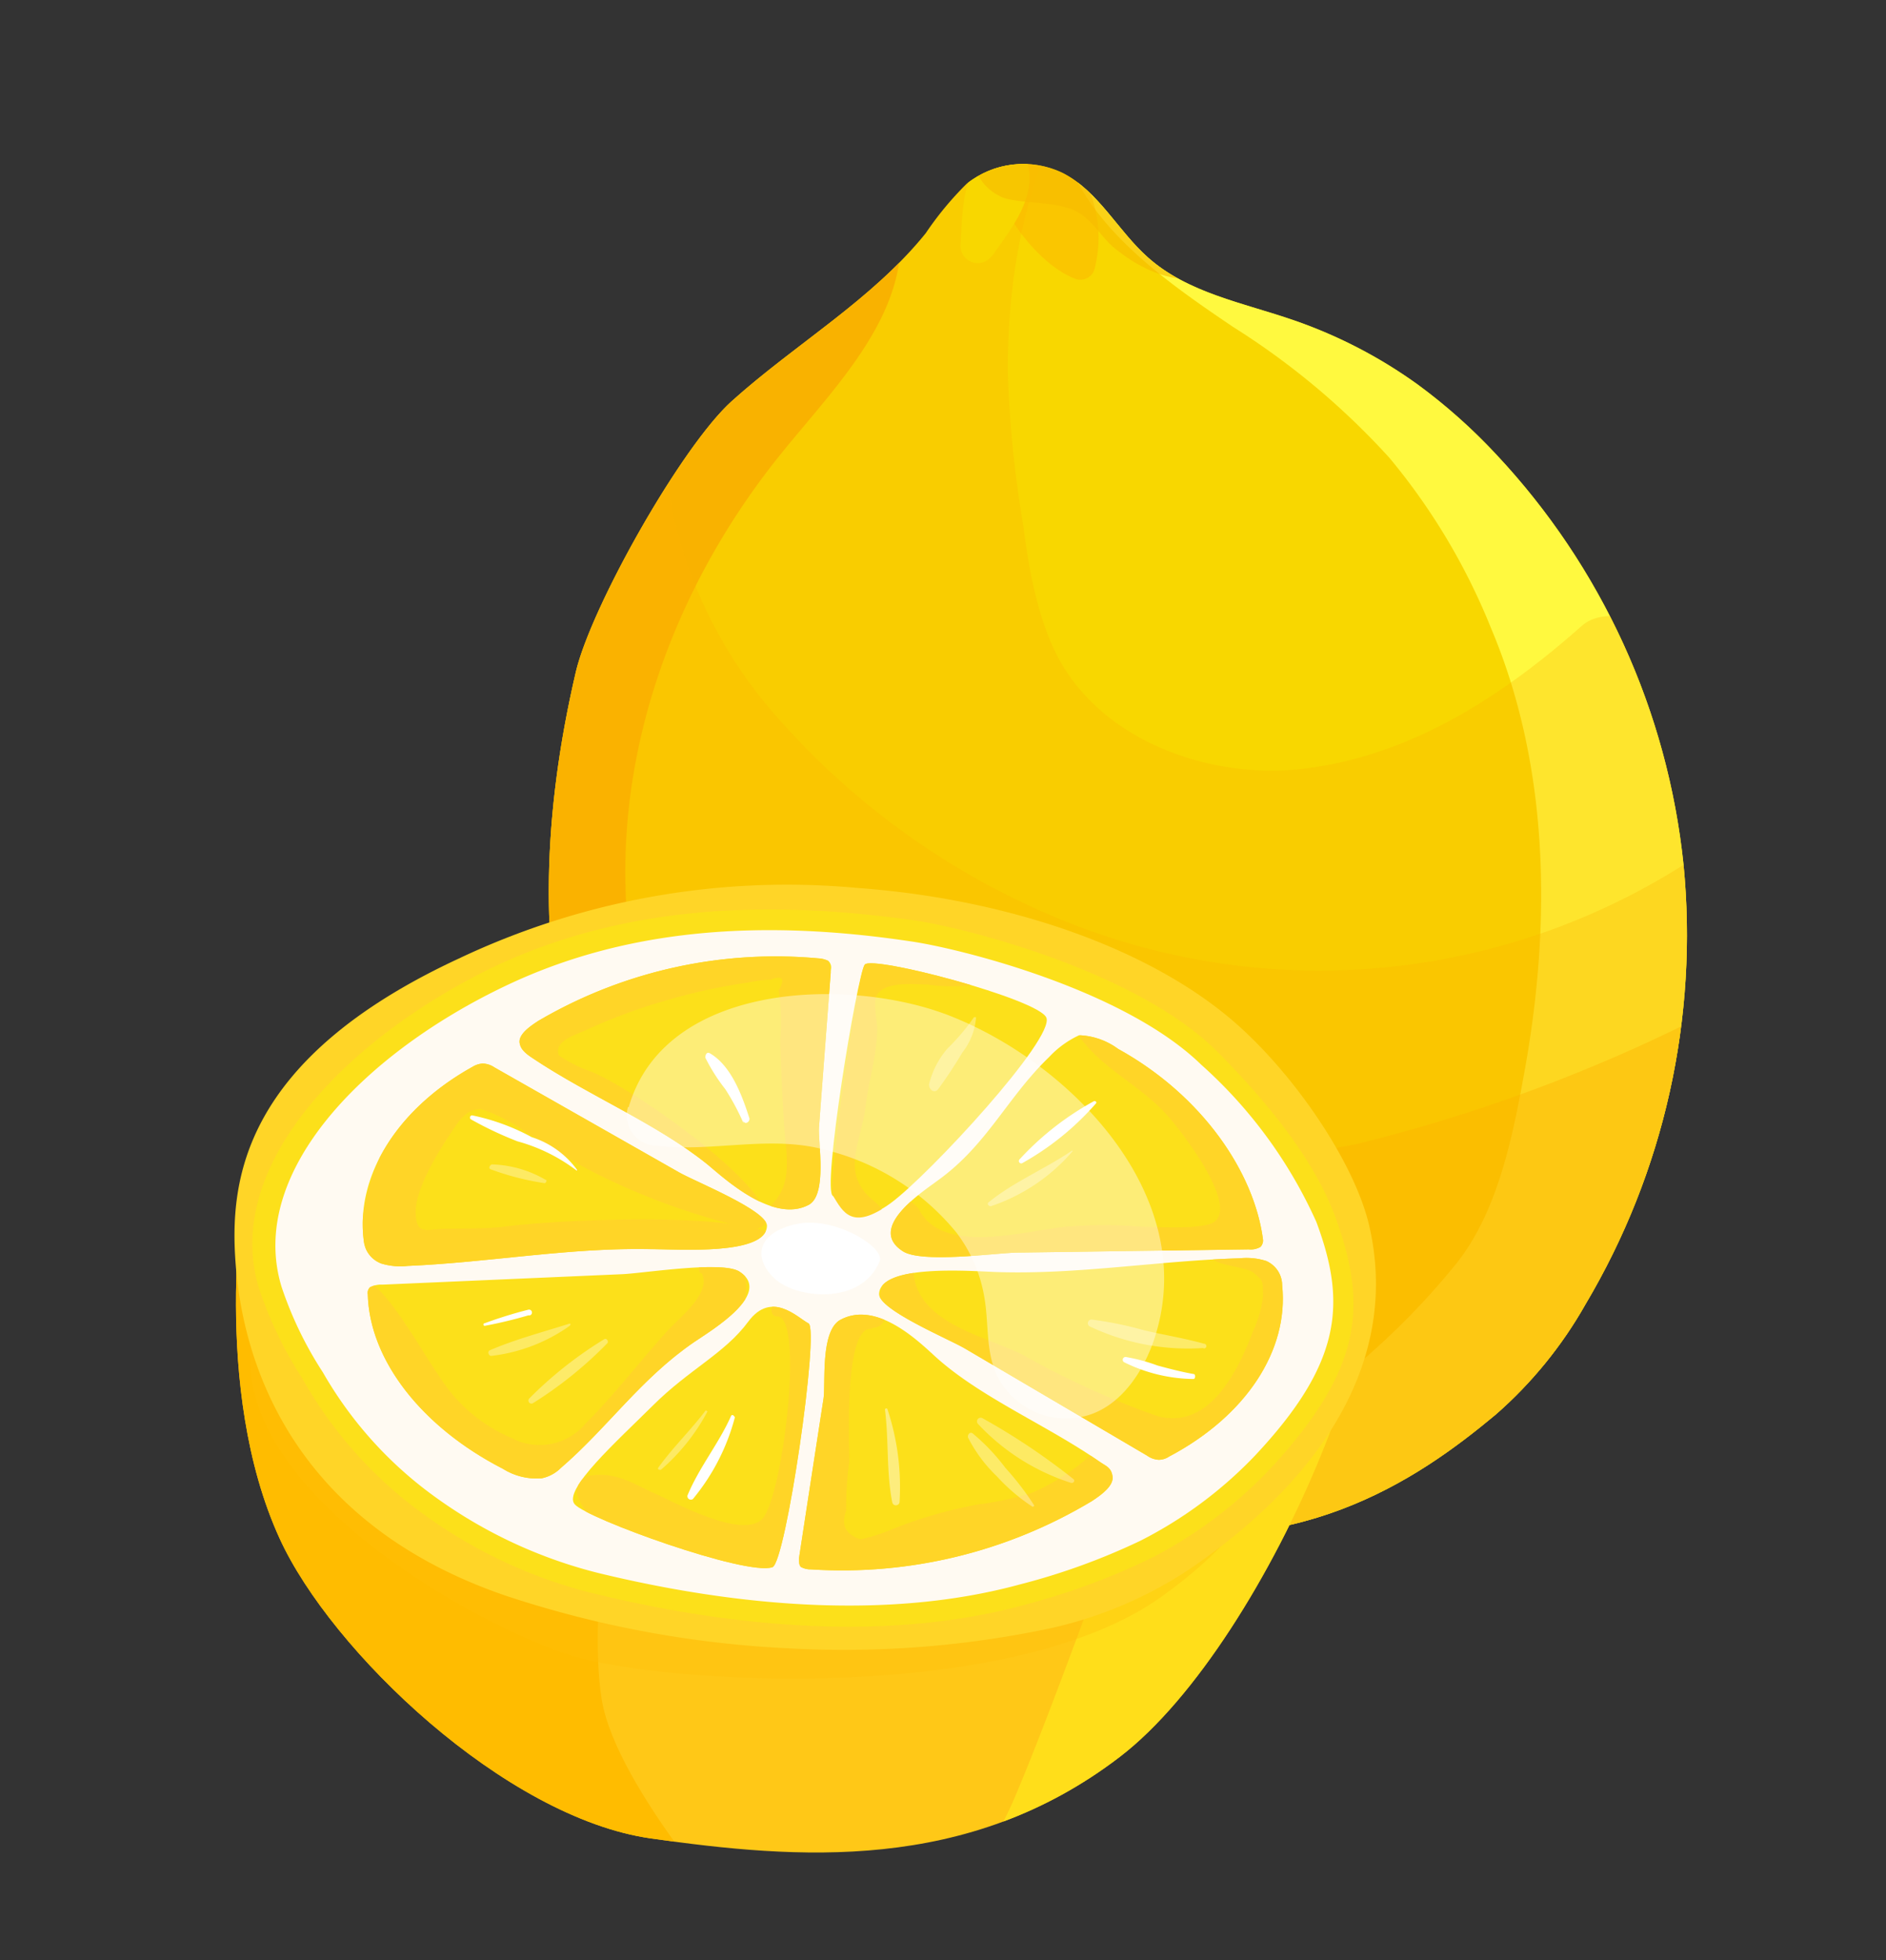 <svg xmlns="http://www.w3.org/2000/svg" xmlns:xlink="http://www.w3.org/1999/xlink" viewBox="0 0 86.61 89.97"><rect x="0" y="0" width="86.61" height="89.97" fill="#333333" stroke="none"/><defs><style>.cls-1{fill:#f8d700;}.cls-2{fill:none;}.cls-3{fill:#ffc817;}.cls-4{isolation:isolate;}.cls-5{clip-path:url(#clip-path);}.cls-6{fill:#fff93f;}.cls-7{fill:#f8b200;}.cls-10,.cls-13,.cls-8{fill:#fcb300;}.cls-8{opacity:0.29;}.cls-9{clip-path:url(#clip-path-2);}.cls-10{opacity:0.48;}.cls-11{opacity:0.64;}.cls-12{fill:#f7bc00;}.cls-13{opacity:0.42;}.cls-14{clip-path:url(#clip-path-4);}.cls-15{fill:#ffbc00;}.cls-16{fill:#ffde1a;}.cls-17{fill:#ffbf0b;opacity:0.36;mix-blend-mode:multiply;}.cls-18{fill:#ffd527;}.cls-19{fill:#fce01a;}.cls-20{fill:#fffaf2;}.cls-21{fill:#fff;}.cls-22{clip-path:url(#clip-path-5);}.cls-23{clip-path:url(#clip-path-6);}.cls-24{clip-path:url(#clip-path-7);}.cls-25{clip-path:url(#clip-path-8);}.cls-26{clip-path:url(#clip-path-9);}.cls-27{clip-path:url(#clip-path-10);}.cls-28{clip-path:url(#clip-path-11);}.cls-29{clip-path:url(#clip-path-12);}.cls-30{opacity:0.41;mix-blend-mode:soft-light;}.cls-31{opacity:0.32;}.cls-32{opacity:0.34;}.cls-33{opacity:0.43;}</style><clipPath id="clip-path"><path class="cls-1" d="M26.44,30.86c.7-3,4.87-10.4,7.18-12.46,2.93-2.63,6.42-4.63,8.89-7.69A14.87,14.87,0,0,1,44.4,8.43a4.17,4.17,0,0,1,4.38-.5c1.66.83,2.55,2.66,3.94,3.89,1.83,1.63,4.38,2.08,6.69,2.88a22,22,0,0,1,5.68,2.94,25.73,25.73,0,0,1,3.62,3.22,32.4,32.4,0,0,1,8.6,18.81,33.17,33.17,0,0,1-4.5,20.2,19.39,19.39,0,0,1-4.12,5.06c-3.69,3.08-9.22,6.82-18,5.13-4.72-.91-12-3.1-15.53-6.38C25.89,55,23.38,44,26.44,30.86Z"/></clipPath><clipPath id="clip-path-2"><path class="cls-2" d="M26.44,30.86c.7-3,4.87-10.4,7.18-12.46,2.93-2.63,6.42-4.63,8.89-7.69A14.87,14.87,0,0,1,44.4,8.43a4.17,4.17,0,0,1,4.38-.5c1.66.83,2.55,2.66,3.94,3.89,1.83,1.63,4.38,2.08,6.69,2.88a22,22,0,0,1,5.68,2.94,25.73,25.73,0,0,1,3.62,3.22,32.4,32.4,0,0,1,8.6,18.81,33.17,33.17,0,0,1-4.5,20.2,19.39,19.39,0,0,1-4.12,5.06c-3.69,3.08-9.22,6.82-18,5.13-4.72-.91-12-3.1-15.53-6.38C25.89,55,23.38,44,26.44,30.86Z"/></clipPath><clipPath id="clip-path-4"><path class="cls-3" d="M11.21,54.43s-1.54,9.26,1.63,16.19C15.2,75.79,23.2,83.44,29.89,84.39S44.43,86,51.42,80.65,65.51,57.71,62,55,11.21,54.43,11.21,54.43Z"/></clipPath><clipPath id="clip-path-5"><path class="cls-2" d="M37.61,51.75c.18-2.42.37-4.83.55-7.25a.41.41,0,0,0-.12-.39,1.17,1.17,0,0,0-.48-.12,21.54,21.54,0,0,0-12.82,2.86c-.47.3-1,.69-.86,1.1.06.26.34.47.62.65,2.55,1.7,5.7,3,8,4.86.74.61,3,2.73,4.65,1.84C38,54.82,37.56,52.4,37.61,51.75Z"/></clipPath><clipPath id="clip-path-6"><path class="cls-2" d="M31.21,53.83,22.71,49a1,1,0,0,0-.55-.18,1,1,0,0,0-.46.15c-3.46,1.92-5.36,5-5,7.94A1.25,1.25,0,0,0,17.51,58a3,3,0,0,0,1.21.11c3.75-.16,7.42-.85,11.18-.77,1.24,0,5.3.3,5.32-1.07C35.23,55.57,32,54.27,31.21,53.83Z"/></clipPath><clipPath id="clip-path-7"><path class="cls-2" d="M28.56,58.49l-11,.48a1.1,1.1,0,0,0-.57.12.37.37,0,0,0-.1.33c.08,3,2.46,6.08,6.2,8a2.91,2.91,0,0,0,1.78.44,1.74,1.74,0,0,0,.89-.48c2.16-1.86,3.65-4.08,6.11-5.77.81-.55,3.66-2.25,2.07-3.25C33.11,57.87,29.55,58.45,28.56,58.49Z"/></clipPath><clipPath id="clip-path-8"><path class="cls-2" d="M46.67,57.5l10.67-.15a.89.89,0,0,0,.54-.11A.41.41,0,0,0,58,56.9c-.4-3.08-2.78-6.61-6.65-8.75a3.22,3.22,0,0,0-1.79-.63,4.42,4.42,0,0,0-1.38,1c-1.92,1.85-2.83,4-5.05,5.62-.73.55-3.34,2.21-1.68,3.29C42.3,58,45.71,57.52,46.67,57.5Z"/></clipPath><clipPath id="clip-path-9"><path class="cls-2" d="M44.31,61.9l8.37,4.92a1,1,0,0,0,.55.19.87.87,0,0,0,.46-.15C57.21,65,59.19,62,58.88,59a1.22,1.22,0,0,0-.74-1.12,3,3,0,0,0-1.21-.12c-3.75.11-7.44.76-11.21.63-1.23-.05-5.28-.36-5.35,1C40.34,60.12,43.56,61.46,44.31,61.9Z"/></clipPath><clipPath id="clip-path-10"><path class="cls-2" d="M37.82,64.19q-.57,3.68-1.13,7.35c0,.14,0,.3.09.39a.92.92,0,0,0,.46.11A22.27,22.27,0,0,0,50.15,68.9c.49-.32,1-.72.94-1.13s-.3-.47-.56-.65c-2.39-1.67-5.4-2.92-7.48-4.76-.69-.61-2.71-2.71-4.45-1.78C37.66,61.08,37.92,63.52,37.82,64.19Z"/></clipPath><clipPath id="clip-path-11"><path class="cls-2" d="M48.05,46.71c-.37-.85-8-2.87-8.34-2.43S38,54.45,38.26,54.9c.44.71.86,1.64,2.64.33S48.46,47.66,48.05,46.71Z"/></clipPath><clipPath id="clip-path-12"><path class="cls-2" d="M35.47,71.94c.62-.2,2.17-10.92,1.66-11.19s-1.7-1.53-2.77-.08S31.65,62.86,30,64.5s-4.17,3.89-3.61,4.55S34.26,72.35,35.47,71.94Z"/></clipPath></defs><title>inelemon</title><g class="cls-4"><g id="Layer_2" data-name="Layer 2"><g id="Layer_1-2" data-name="Layer 1"><g id="Layer_23" data-name="Layer 23"><path class="cls-1" d="M26.44,30.86c.7-3,4.87-10.4,7.18-12.46,2.93-2.63,6.42-4.63,8.89-7.69A14.87,14.87,0,0,1,44.4,8.43a4.17,4.17,0,0,1,4.38-.5c1.66.83,2.55,2.66,3.94,3.89,1.83,1.63,4.38,2.08,6.69,2.88a22,22,0,0,1,5.68,2.94,25.73,25.73,0,0,1,3.62,3.22,32.4,32.4,0,0,1,8.6,18.81,33.17,33.17,0,0,1-4.5,20.2,19.39,19.39,0,0,1-4.12,5.06c-3.69,3.08-9.22,6.82-18,5.13-4.72-.91-12-3.1-15.53-6.38C25.89,55,23.38,44,26.44,30.86Z"/><g class="cls-5"><path class="cls-6" d="M51.67,5.93A1.2,1.2,0,0,0,50.12,5c-1.49.38-1.23,2.21-.69,3.25,1.49,2.87,4.6,5,7.2,6.76a34.43,34.43,0,0,1,7.17,6,29.23,29.23,0,0,1,4.67,7.82c2.68,6.33,2.76,13.49,1.57,20.18-.54,3-1.22,6.57-3.17,9a34.15,34.15,0,0,1-7.16,6.63c-3,2-6.61,2.46-10.15,2.37-2.2-.06-4.4-.26-6.59-.52-2.42-.28-5-.57-7.26.47a2.9,2.9,0,0,0-.88,4.47c3,3,8,3,12,3.27A32.47,32.47,0,0,0,58,74a24.83,24.83,0,0,0,9.75-5.75c2.83-2.58,5.73-5.26,7.39-8.76a40.88,40.88,0,0,0,2.92-11.1,45.92,45.92,0,0,0,.23-12.17,34.27,34.27,0,0,0-8-18.8,29.37,29.37,0,0,0-8.77-6.72C59.71,9.78,57.93,8.84,56.1,8c-.74-.33-1.44-.71-2.15-1.11-.38-.22-.76-.42-1.13-.64s-.44-.26-.65-.4c-.42-.39-.61-.28-.57.34L51,6.79l.19-.06a.68.68,0,0,0,.52-.8Z"/><path class="cls-7" d="M39,8.61c-1.9,3.87-6.64,5.9-9.46,9a33,33,0,0,0-7.29,13,35.44,35.44,0,0,0,3.77,27.8c2.6,4.32,6.82,10.61,12.58,10.13a2.41,2.41,0,0,0,1.86-2.81c-.74-4.07-5-7-7.16-10.39a30.19,30.19,0,0,1-4.27-11.27c-1.32-8.37,1.61-16.79,6.86-23.27,2.88-3.56,6.86-7.35,5-12.32-.34-1-1.57-.58-1.92.13Z"/><path class="cls-8" d="M83.3,42.94c0-.4,0-9,0-9.42s-8.14-7-10.66-4.79c-3.69,3.27-8,6.08-13.08,6.59-3.66.36-8.16-1-10.46-4.31C47.81,29.2,47.29,26.5,47,24.18a51.73,51.73,0,0,1-.72-7.13c0-4.81.92-9.71,3.75-13.67,1.47-2-1.37-4.46-3.24-2.86a20,20,0,0,0-4.27,5.12c-2-1.55-5.69-1.35-6.36,1.6-.23,1-.42,2-.58,3.09a4,4,0,0,0-1-.5c-1.86-.64-4.46.35-5,2.41-.25,1-.46,2-.61,3.07a62.84,62.84,0,0,0-1,8.56,3.78,3.78,0,0,0-3.46,3.57c0,6.7-3.62,12.29-1.06,18.57-.84.7,2.82,3.4,2.67,4.47-.89,6.36,3.89,12,8.88,15.19a26.76,26.76,0,0,0,8.1,3.55,16,16,0,0,0,4.66.6c1.64-.08,11.22,1.52,11.51,1.35,7.77-.76,9.53-6.36,15.18-11.77,1.4-1.33,4.09-2.28,3-3.91-.18-.26,4.21-.63,4-.83,1.88-1.16-3.55-3.78-3-6.09S85.67,43.2,83.3,42.94Z"/></g><g class="cls-9"><path class="cls-10" d="M50.25,12.4A5.68,5.68,0,0,0,50,8.7C49.62,7.59,49.1,6,48.07,5.37a1.44,1.44,0,0,0-1.72.11c-2.3,2,.84,6.54,3.06,7.33a.68.68,0,0,0,.84-.41Z"/><path class="cls-1" d="M45.54,11.78c.81-1.17,2-2.58,1.69-4.11A1.17,1.17,0,0,0,45.33,7c-1.18,1-1.13,2.86-1.22,4.26a.79.79,0,0,0,1.43.49Z"/><g class="cls-11"><path class="cls-12" d="M56.44,11.35a4.17,4.17,0,0,0-1.47-2A22.56,22.56,0,0,1,53,7.09c-1.5-1.81-3.24-1.82-5.34-2.28a2.35,2.35,0,0,0-2.89,1.41,2.27,2.27,0,0,0,1.4,2.89c.94.23,2,.15,2.94.46s1.34,1.18,2,1.76c1.35,1.13,3.37,2.08,5,1a1,1,0,0,0,.32-1Z"/></g><path class="cls-8" d="M86.54,51.16a3.79,3.79,0,0,0-3.24-2.93,10.43,10.43,0,0,0,.63-1.44,3.61,3.61,0,0,0-.3-3.07A7.88,7.88,0,0,0,83.94,42c.22-3.26-3.42-4.51-5.79-2.85a31.24,31.24,0,0,1-29.46,3.05A35,35,0,0,1,35.4,32.59c-3.56-4.17-5.71-10.11-4.53-15.6.23-1.06-1.29-2.14-1.91-.95a18.07,18.07,0,0,0-1.07,2.44,3.11,3.11,0,0,0-4.27,2.1,19.86,19.86,0,0,0,0,9.66,3.69,3.69,0,0,0-3,3.36v0A3.28,3.28,0,0,0,19.47,36a38.22,38.22,0,0,0,.58,6.5c0,.35-.08.69-.1,1a15.53,15.53,0,0,0,1.66,7.92,19.75,19.75,0,0,0,5.18,6.29A30.15,30.15,0,0,0,29.74,61c.41.4.84.78,1.27,1.16,3.06,4.14,8.12,6.56,13,8.34a25.87,25.87,0,0,0,11,1.64c2.82-.23,5.51-1.59,8.29-2A16.57,16.57,0,0,0,65.8,70a3.23,3.23,0,0,0,2.56-1.93c.92-.55,1.83-1.15,2.71-1.79a29.08,29.08,0,0,0,9.27-4.58,3.76,3.76,0,0,0,.88-4.46,3.32,3.32,0,0,0-.64-.9l1-.29q1-.24,2.07-.51A3.79,3.79,0,0,0,86.54,51.16Z"/></g><g class="cls-9"><path class="cls-13" d="M78.12,46.66a74.35,74.35,0,0,1-15.84,5.86c-5.09,1-9.47,1-14.69.83C43.16,53.24,36.88,52,33,49.72a25.24,25.24,0,0,1-8.86-8.2c-.46-.69-1.94-.73-1.87.38a14.73,14.73,0,0,0,3,8c-.06.14-.11.28-.16.43a6.82,6.82,0,0,0,1.16,6.31A4.58,4.58,0,0,0,26.14,58c.42,3.68,4.54,6,7.32,7.81C36.63,68,39.94,70,43.72,70.74a26.86,26.86,0,0,0,4.18.46c5.85,1.52,12.46.21,18.2-1.41a4.14,4.14,0,0,0,3.1-3.41,19.78,19.78,0,0,0,7.86-6,3.32,3.32,0,0,0,.53-3.24,12.68,12.68,0,0,0,3.3-7.27C81.22,47.13,80.47,45.49,78.12,46.66Z"/></g><path class="cls-3" d="M11.21,54.43s-1.54,9.26,1.63,16.19C15.2,75.79,23.2,83.44,29.89,84.39S44.43,86,51.42,80.65,65.51,57.71,62,55,11.21,54.43,11.21,54.43Z"/><g class="cls-14"><path class="cls-15" d="M28.63,64.59c-.28,1-1.67,9.25-1,13.41s6.93,11,6.93,11-29-2-29.64-2.36S0,69.49,0,67.56s4.59-16.8,4.59-16.8l7-2.4Z"/><path class="cls-16" d="M52.72,66.16s-3.95,11.2-6,16.06a16.91,16.91,0,0,1-5.31,7s14.48,2.38,15.88-1.59,6.6-22.76,6.6-22.76L64,57Z"/></g><path class="cls-17" d="M59.42,63c-.41.89.89,5.32-6.09,10.3S30.48,77.3,26.25,76,10.7,68.49,11.53,61.67,59.42,63,59.42,63Z"/><path class="cls-18" d="M62.88,56.27C64.29,62.4,60.73,67.86,54.67,72a18.9,18.9,0,0,1-6.9,2.84,45.83,45.83,0,0,1-11.62.82A48.48,48.48,0,0,1,23.2,73.24C13.76,70,11.19,63,10.82,58c-.28-3.74.25-9.36,10.25-14a35.19,35.19,0,0,1,18.31-3.24c6.75.49,13.24,2.67,17.24,6.1C59.4,49.25,62.2,53.34,62.88,56.27Z"/><path class="cls-19" d="M61.35,55.94c1.44,4,1.22,6.87-2.94,11.4a20.38,20.38,0,0,1-5.48,4.15,31.52,31.52,0,0,1-5.74,2.14C40.85,75.4,33.55,74.71,27,73.08a22.53,22.53,0,0,1-8.12-4,19.41,19.41,0,0,1-5-5.81,18.17,18.17,0,0,1-2-4.17c-1.66-5.57,4-11.43,10.8-14.72C28.53,41.62,35,41.26,42,42.25c2.27.33,10.14,2.3,13.88,6C58.18,50.57,60.36,53.21,61.35,55.94Z"/><path class="cls-20" d="M60.45,56.09c1.39,3.72,1.18,6.47-2.82,10.73a19.35,19.35,0,0,1-5.27,3.91,30.25,30.25,0,0,1-5.52,2c-6.09,1.66-13.1,1-19.39-.53a21.82,21.82,0,0,1-7.8-3.73A18.15,18.15,0,0,1,14.83,63a17.11,17.11,0,0,1-1.9-3.93c-1.6-5.25,3.81-10.76,10.38-13.86,5.59-2.64,11.82-3,18.5-2,2.18.31,9.76,2.17,13.35,5.66A21.45,21.45,0,0,1,60.45,56.09Z"/><path class="cls-19" d="M37.61,51.75c.18-2.42.37-4.83.55-7.25a.41.41,0,0,0-.12-.39,1.17,1.17,0,0,0-.48-.12,21.54,21.54,0,0,0-12.82,2.86c-.47.3-1,.69-.86,1.1.06.26.34.47.62.65,2.55,1.7,5.7,3,8,4.86.74.61,3,2.73,4.65,1.84C38,54.82,37.56,52.4,37.61,51.75Z"/><path class="cls-19" d="M31.21,53.83,22.71,49a1,1,0,0,0-.55-.18,1,1,0,0,0-.46.15c-3.46,1.92-5.36,5-5,7.94A1.25,1.25,0,0,0,17.51,58a3,3,0,0,0,1.21.11c3.75-.16,7.42-.85,11.18-.77,1.24,0,5.3.3,5.32-1.07C35.23,55.57,32,54.27,31.21,53.83Z"/><path class="cls-19" d="M28.56,58.49l-11,.48a1.1,1.1,0,0,0-.57.12.37.37,0,0,0-.1.33c.08,3,2.46,6.08,6.2,8a2.91,2.91,0,0,0,1.78.44,1.74,1.74,0,0,0,.89-.48c2.16-1.86,3.65-4.08,6.11-5.77.81-.55,3.66-2.25,2.07-3.25C33.11,57.87,29.55,58.45,28.56,58.49Z"/><path class="cls-19" d="M46.67,57.5l10.67-.15a.89.89,0,0,0,.54-.11A.41.41,0,0,0,58,56.9c-.4-3.08-2.78-6.61-6.65-8.75a3.22,3.22,0,0,0-1.79-.63,4.42,4.42,0,0,0-1.38,1c-1.92,1.85-2.83,4-5.05,5.62-.73.55-3.34,2.21-1.68,3.29C42.3,58,45.71,57.52,46.67,57.5Z"/><path class="cls-19" d="M44.31,61.9l8.37,4.92a1,1,0,0,0,.55.19.87.87,0,0,0,.46-.15C57.21,65,59.19,62,58.88,59a1.22,1.22,0,0,0-.74-1.12,3,3,0,0,0-1.21-.12c-3.75.11-7.44.76-11.21.63-1.23-.05-5.28-.36-5.35,1C40.34,60.12,43.56,61.46,44.31,61.9Z"/><path class="cls-19" d="M37.82,64.19q-.57,3.68-1.13,7.35c0,.14,0,.3.09.39a.92.92,0,0,0,.46.11A22.27,22.27,0,0,0,50.15,68.9c.49-.32,1-.72.94-1.13s-.3-.47-.56-.65c-2.39-1.67-5.4-2.92-7.48-4.76-.69-.61-2.71-2.71-4.45-1.78C37.66,61.08,37.92,63.52,37.82,64.19Z"/><path class="cls-21" d="M40.4,57.88c.24-.61-2.06-2.08-3.84-1.69s-2,1.54-1,2.49S39.59,59.93,40.4,57.88Z"/><path class="cls-19" d="M48.05,46.71c-.37-.85-8-2.87-8.34-2.43s-2,10.48-1.45,10.62.86,1.64,2.64.33S48.46,47.66,48.05,46.71Z"/><path class="cls-19" d="M35.47,71.94c.62-.2,2.17-10.92,1.66-11.19s-1.7-1.53-2.77-.08S31.65,62.86,30,64.5s-4.17,3.89-3.61,4.55S34.26,72.35,35.47,71.94Z"/><g class="cls-22"><path class="cls-18" d="M35.26,55.45c1.25-1,.82-2.51.74-3.9s-.13-2.54-.17-3.81a9.14,9.14,0,0,0-.07-2.28c.31-.54.18-.7-.37-.49-.39,0-.78.09-1.16.15a26.54,26.54,0,0,0-3.56.78,25.88,25.88,0,0,0-3.75,1.38c-.41.2-1.53.49-1.25,1.17a6,6,0,0,0,1.48.74c1.9.79,6.92,4.33,7.87,6.17.19.38-4-2.34-4.34-2.54a37.61,37.61,0,0,0-5.63-2.36c-1.21-.44-2.15-1.31-1.92-2.71.31-1.83,2.34-2.53,3.84-3.13a29.28,29.28,0,0,1,6.36-1.76c1.26-.2,3.25-.79,4.25.31s.57,4.26.58,5.78c0,1.3.59,8.91-2.83,7.14a.41.41,0,0,1-.07-.64Z"/></g><g class="cls-23"><path class="cls-18" d="M34.53,56.42A31.46,31.46,0,0,1,27.64,54c-1.21-.58-2.3-1.33-3.45-2a7.67,7.67,0,0,0-2.1-1.09c-.74,0-1.06.62-1.46,1.21-.55.83-1.57,2.5-1.54,3.55s.46.76,1.41.73c.72,0,1.92,0,2.63-.09,2.48-.32,9.7-.65,12.1.23.77.29-.33.53-1,.8-2.12.8-8.33.78-10.56,1-1.58.19-3.72,1-5.28.48-3.14-1-1.28-5.3-.2-7.19.64-1.1,1.65-2.61,2.94-3s3.1.8,4.23,1.51a32.26,32.26,0,0,0,5.53,3c1.58.61,3.22,1.15,4.25,2.56.28.38-.21.77-.57.7Z"/></g><g class="cls-24"><path class="cls-18" d="M32.1,58.32l0-.22a.51.51,0,0,1,.39-.48c1.75-.56,2.12,1.48,1.5,2.69a21,21,0,0,1-2.68,3.5,44.65,44.65,0,0,1-3.24,3.9c-1.86,1.78-4.57,1.28-6.63.13s-4.87-3.8-5.14-6.13c-.1-.84-.32-3.42.48-3,1.44.81,3.1,4.45,4.27,5.6A7.25,7.25,0,0,0,23.47,66a2.76,2.76,0,0,0,3.42-.65c1.34-1.34,2.5-2.87,3.77-4.27.57-.62,1.94-1.67,1.6-2.56,0-.09-.14-.06-.16-.2Z"/></g><g class="cls-25"><path class="cls-18" d="M49.76,47.4c2.54-.49,5,2.17,6.3,4.05,1,1.4,3.45,5.46,1,6.55-1.49.67-3.64.38-5.21.33A35.09,35.09,0,0,0,45.4,59c-1.41.21-3,.45-4.23-.5a2.13,2.13,0,0,1-.63-3,1,1,0,0,1,1.65,0c1.09,2.15,4.86,1,6.76.81a22.47,22.47,0,0,1,3.48,0c.56,0,2.92.16,3.37-.25,1-.87-1.58-4.19-2.25-4.92-1.19-1.31-2.9-2.07-3.93-3.49a.21.21,0,0,1,.14-.31Z"/></g><g class="cls-26"><path class="cls-18" d="M56.66,57.54c1,0,1.94-.63,2.79.21s.44,2.31.23,3.28c-.52,2.4-2.27,6.32-5.15,6.52a10.07,10.07,0,0,1-4.68-1.33c-1.85-.86-3.66-1.79-5.49-2.69-1.35-.67-3-1.29-3.69-2.79a2,2,0,0,1,.7-2.73c.38-.24.53,0,.59.5.27,2.22,3.18,2.8,4.95,3.65A39.05,39.05,0,0,0,53.14,65c2.36.66,3.69-2,4.41-3.91A5.2,5.2,0,0,0,58,59.52c0-.73,0-.73-.4-1.07s-1.6-.29-2-.73c-.15-.18.77-.18,1-.18Z"/></g><g class="cls-27"><path class="cls-18" d="M40,61c-1.25-.09-1,5.31-1,6.09a15.45,15.45,0,0,0-.14,2.25q-.37,1,.66,1.32a7.73,7.73,0,0,0,1.39-.44,20.68,20.68,0,0,1,4-1.16,14.18,14.18,0,0,0,2.49-.54,9.78,9.78,0,0,0,2.37-1.45l.07-.07a1.15,1.15,0,0,1,1.6,0l.13.12a1.2,1.2,0,0,1,0,1.69,12.08,12.08,0,0,1-3.55,2c-1.47.5-3,.51-4.51.95-1.81.53-5.06,2.45-6.68.4-.75-.94-.31-2.59-.22-3.69.18-2,.33-4,.63-6,.25-1.62,1.25-3.55,3.14-2.52a.54.54,0,0,1-.3,1Z"/></g><g class="cls-28"><path class="cls-18" d="M45.36,45.09a7.35,7.35,0,0,1-2.77.1c-.62,0-1.9-.16-2.31.47-.2.3,0,1.18,0,1.55,0,1.23-.39,2.36-.53,3.58-.2,1.64-1.19,3.07.36,4.32.65.52,1.06,1.53.21,1.6a2.72,2.72,0,0,1-2.74-2.56,18.58,18.58,0,0,1,.42-4c.14-1.35.12-2.71.23-4.06s.52-2.36,1.93-2.58c1.59-.25,4.24.11,5.25,1.47a.09.09,0,0,1,0,.16Z"/></g><g class="cls-29"><path class="cls-18" d="M35.46,60c.81-1.68,2.22,0,2.48,1.08a17.08,17.08,0,0,1-.33,8.28c-.54,1.86-1.64,3.2-3.71,3s-6.49-1.49-7.31-3.54a.75.75,0,0,1,.47-1.08c1.24-.2,2,.37,3.13.87.88.4,3.82,2,4.78,1.15s2-9.4.71-9.33c-.22,0-.3-.25-.22-.41Z"/></g><g class="cls-30"><path class="cls-21" d="M28.87,50.83c1.67-5.82,10.27-6,14.83-4.17,5.48,2.18,11.34,8.19,9.37,14.61-.48,1.57-1.56,3.32-3.27,3.74a3.54,3.54,0,0,1-3.94-1.73c-.61-1.11-.44-2.48-.65-3.69a6.73,6.73,0,0,0-1.28-3,11.23,11.23,0,0,0-6-3.8c-2.57-.71-5.21.12-7.81-.2a1.39,1.39,0,0,1-1.28-1.78Z"/></g><g class="cls-31"><path class="cls-21" d="M49.19,68.07a10,10,0,0,1-4.29-2.72.17.17,0,0,1,.2-.26,30.44,30.44,0,0,1,4.2,2.81c.08.07,0,.19-.11.17Z"/></g><g class="cls-32"><path class="cls-21" d="M47.44,69.18a8.5,8.5,0,0,1-1.65-1.4A6.65,6.65,0,0,1,44.46,66c-.05-.13.08-.3.21-.2a9.36,9.36,0,0,1,1.5,1.58,12.87,12.87,0,0,1,1.32,1.72s0,.06-.05.05Z"/></g><g class="cls-33"><path class="cls-21" d="M40.76,64.71a11.27,11.27,0,0,1,.55,4.23c0,.18-.3.24-.34,0-.27-1.39-.15-2.83-.33-4.23a.06.06,0,0,1,.12,0Z"/></g><path class="cls-21" d="M33.75,65.05a9.76,9.76,0,0,1-1.93,3.76.16.16,0,0,1-.25-.16c.53-1.29,1.45-2.4,2-3.65a.07.07,0,0,1,.13,0Z"/><g class="cls-31"><path class="cls-21" d="M32.49,64.79a9.28,9.28,0,0,1-2.14,2.68c-.06,0-.17,0-.12-.1.66-.92,1.49-1.72,2.18-2.63a0,0,0,0,1,.08.05Z"/></g><g class="cls-32"><path class="cls-21" d="M27.88,61.67a18.42,18.42,0,0,1-3.42,2.75.14.14,0,0,1-.16-.22,18.15,18.15,0,0,1,3.44-2.72c.11-.08.24.1.14.19Z"/></g><g class="cls-31"><path class="cls-21" d="M26.19,60.84a7.75,7.75,0,0,1-3.63,1.4c-.13,0-.19-.21-.06-.26,1.16-.5,2.45-.84,3.65-1.22.06,0,.08.05,0,.08Z"/></g><path class="cls-21" d="M24.26,60.38a20.61,20.61,0,0,1-2,.48.06.06,0,1,1,0-.12,19.91,19.91,0,0,1,2-.62.13.13,0,0,1,.07.26Z"/><path class="cls-21" d="M26.49,53.74a7.93,7.93,0,0,0-2.73-1.35,16.74,16.74,0,0,1-2.12-1,.1.1,0,0,1,.05-.19,9.91,9.91,0,0,1,2.73,1,4.12,4.12,0,0,1,2.08,1.5,0,0,0,0,1,0,0Z"/><g class="cls-31"><path class="cls-21" d="M25,54.31a12.38,12.38,0,0,1-2.48-.64c-.11-.06,0-.21.07-.22a5.19,5.19,0,0,1,2.47.71c.09,0,0,.17-.06.15Z"/></g><path class="cls-21" d="M34.14,51.55A11.09,11.09,0,0,0,33.31,50a8.45,8.45,0,0,1-.92-1.45c0-.14.07-.28.21-.2,1,.58,1.5,2,1.82,3,0,.17-.21.28-.28.11Z"/><g class="cls-31"><path class="cls-21" d="M44.82,46.75a3,3,0,0,1-.63,1.57A20,20,0,0,1,43.08,50c-.18.22-.45,0-.41-.25a3.93,3.93,0,0,1,.85-1.63,9.65,9.65,0,0,0,1.21-1.43s.09,0,.09,0Z"/></g><path class="cls-21" d="M50.33,50.65a12.69,12.69,0,0,1-3.4,2.75.11.11,0,0,1-.12-.17,13.27,13.27,0,0,1,3.44-2.69c.07,0,.13.06.08.11Z"/><g class="cls-32"><path class="cls-21" d="M49.26,52.84a8.49,8.49,0,0,1-3.76,2.53c-.1,0-.19-.11-.1-.18,1.15-.94,2.61-1.54,3.84-2.38,0,0,0,0,0,0Z"/></g><g class="cls-32"><path class="cls-21" d="M55.25,61.88a10.53,10.53,0,0,1-5.22-1,.17.17,0,0,1,.09-.31,16.76,16.76,0,0,1,2.44.5c.91.21,1.83.36,2.73.61a.11.11,0,0,1,0,.22Z"/></g><path class="cls-21" d="M54.76,63.3a7.35,7.35,0,0,1-3.14-.77.13.13,0,0,1,.08-.24,8.18,8.18,0,0,1,1.45.39c.55.15,1.09.29,1.65.39.13,0,.09.25,0,.23Z"/></g></g></g></g></svg>